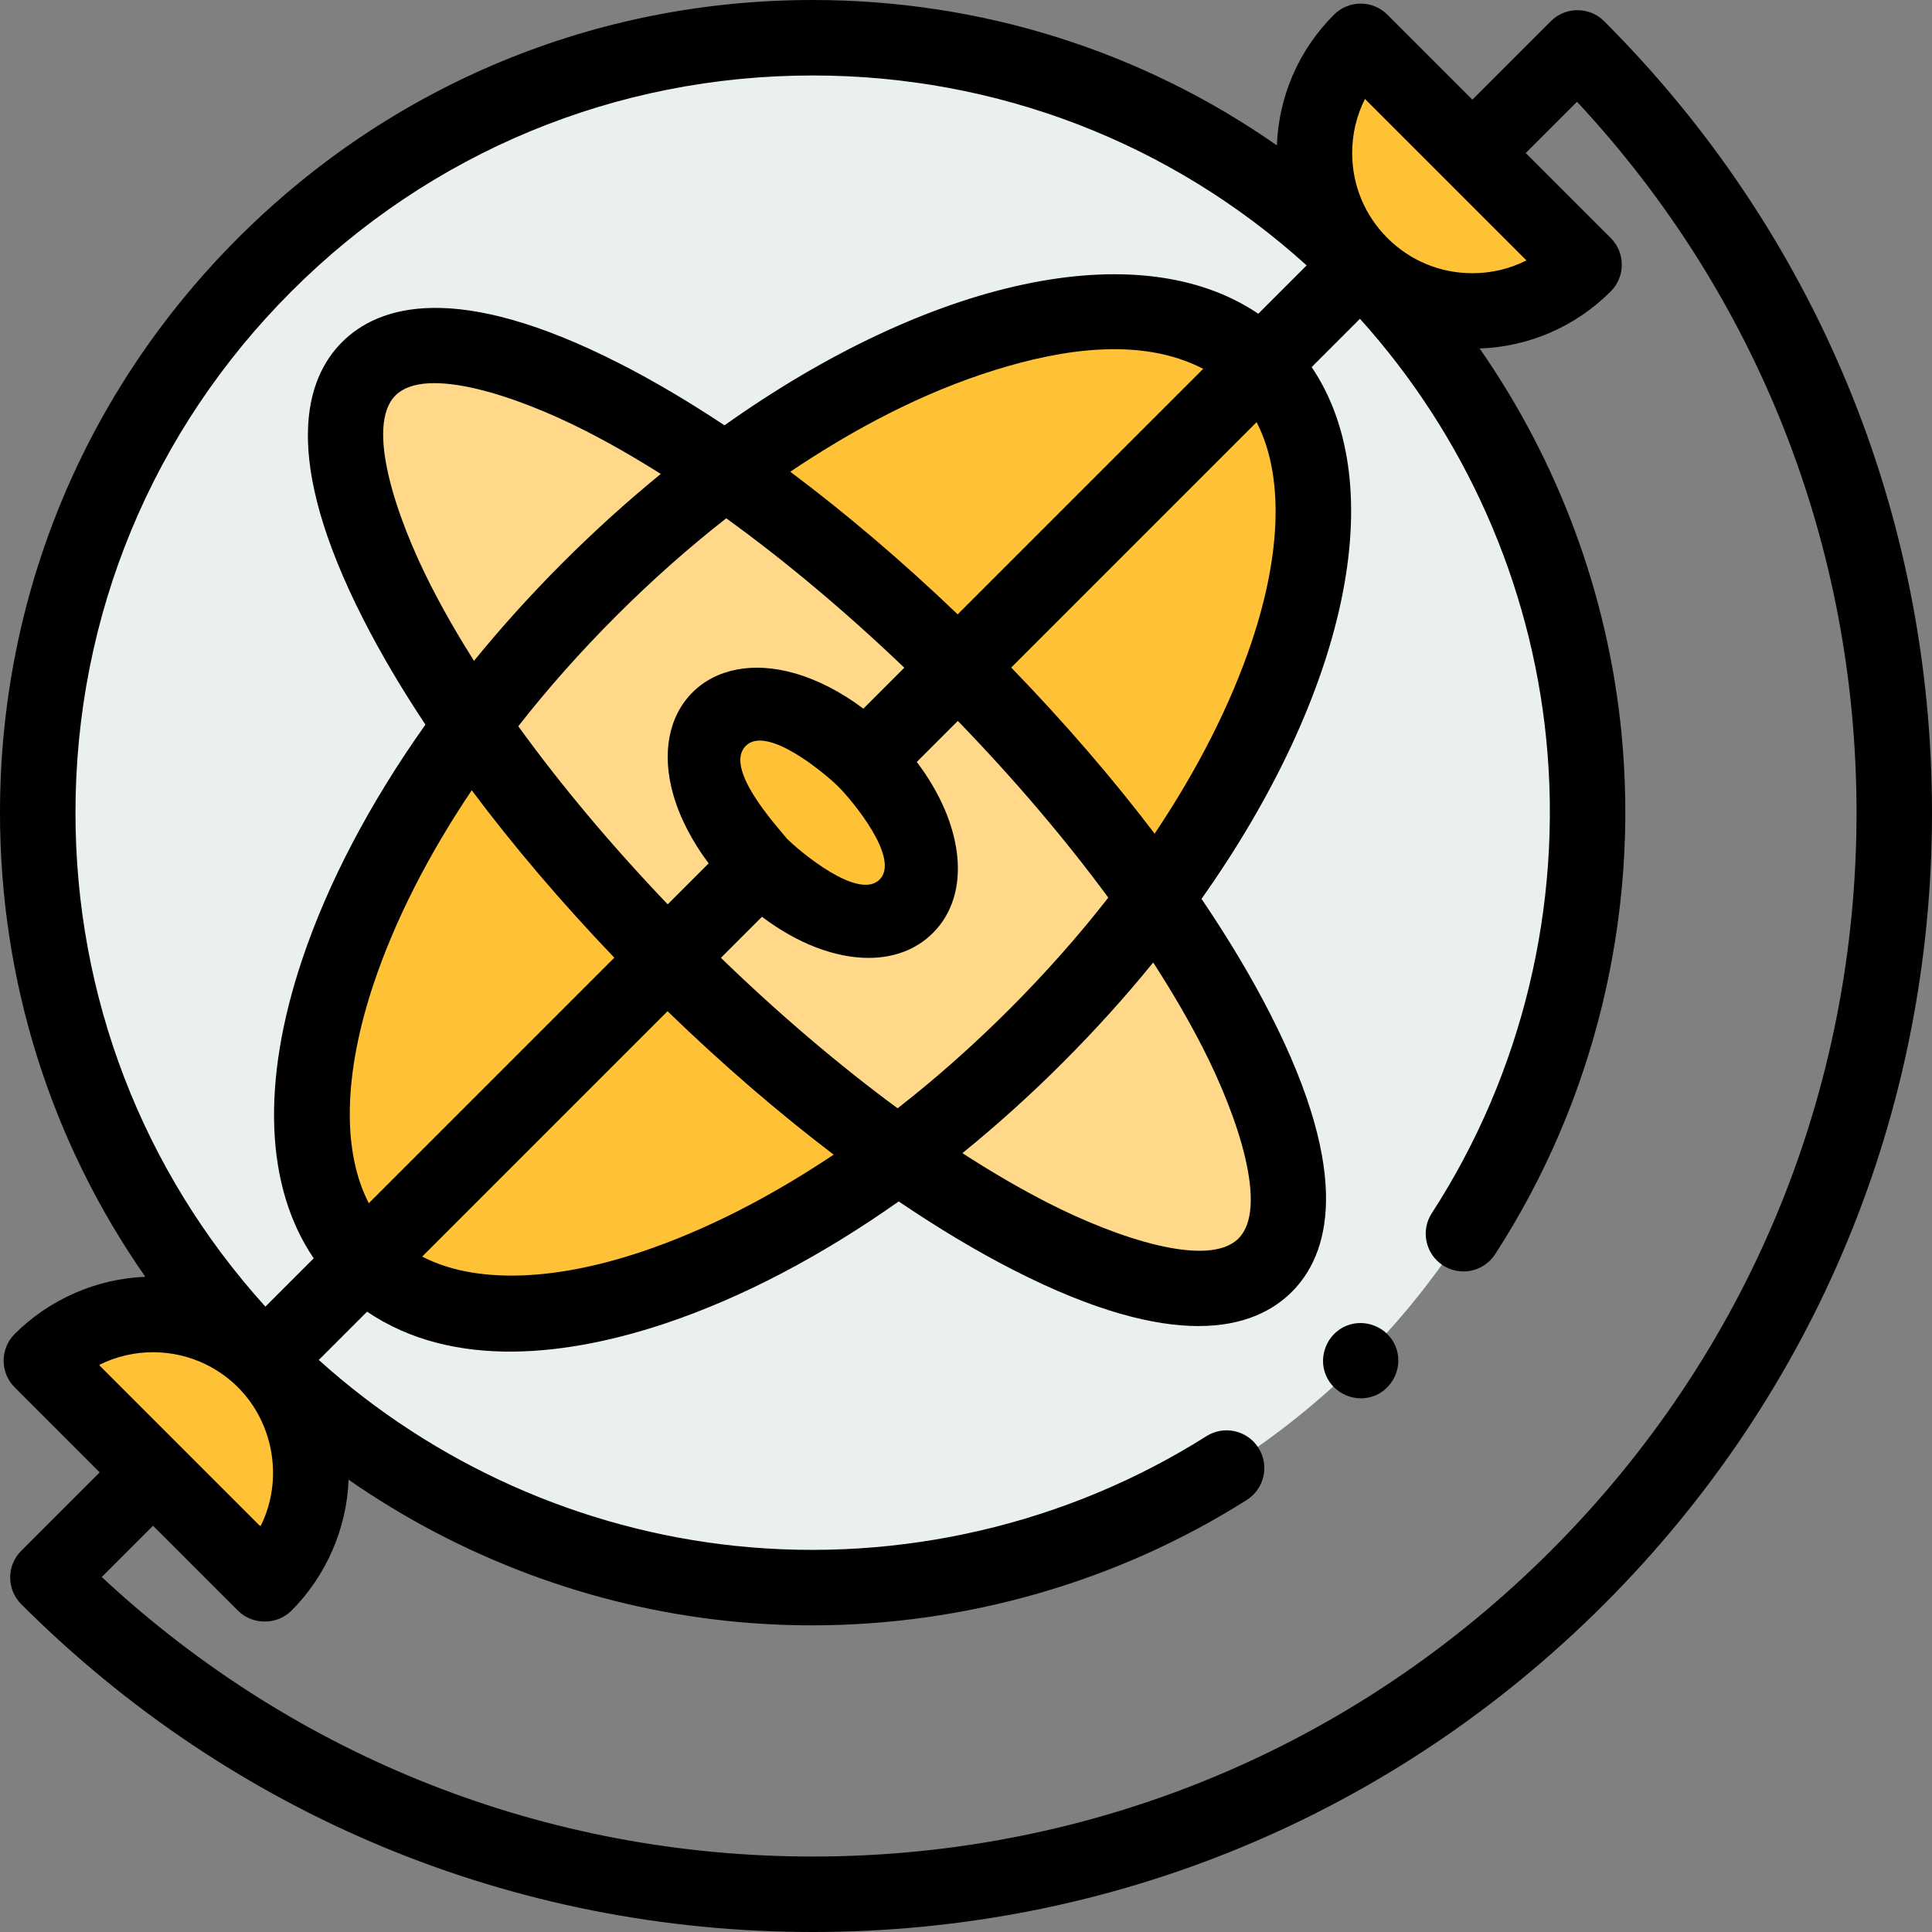 <svg id="Capa_1" enable-background="new 0 0 512 512" height="512" viewBox="0 0 512 512" width="512" xmlns="http://www.w3.org/2000/svg"><rect x="0" y="0" width="512" height="512" fill="#808080" stroke="none"/><g><g><ellipse cx="215.373" cy="215.373" fill="#eaf0f0" rx="205.373" ry="205.373" transform="matrix(.707 -.707 .707 .707 -89.21 215.373)"/></g><g><ellipse cx="215.373" cy="215.373" fill="#ffc135" rx="167.964" ry="83.692" transform="matrix(.707 -.707 .707 .707 -89.21 215.373)"/></g><g><ellipse cx="216.504" cy="216.504" fill="#ffd88a" rx="54.466" ry="167.977" transform="matrix(.707 -.707 .707 .707 -89.679 216.505)"/></g><g><path d="m10.96 360.593c16.345-16.345 42.847-16.345 59.192 0s16.345 42.846 0 59.192z" fill="#ffc135"/></g><g><path d="m419.791 70.146c-16.345 16.345-42.847 16.345-59.192 0s-16.345-42.846 0-59.192z" fill="#ffc135"/></g><g><ellipse cx="215.373" cy="215.373" fill="#ffc135" rx="19.693" ry="35.066" transform="matrix(.707 -.707 .707 .707 -89.21 215.373)"/></g><g><path d="m425.12 5.625c-3.905-3.904-10.237-3.904-14.142 0l-20.783 20.783-22.525-22.525c-3.904-3.904-10.236-3.904-14.142 0-9.317 9.316-14.641 21.555-15.139 34.648-35.833-25.04-78.386-38.531-123.016-38.531-57.529 0-111.613 22.403-152.292 63.082-40.678 40.678-63.081 94.763-63.081 152.291 0 44.62 13.486 87.165 38.515 122.993-12.961.506-25.459 5.989-34.626 15.155-3.905 3.905-3.905 10.237 0 14.143l22.525 22.525-20.789 20.789c-3.905 3.905-3.905 10.237 0 14.142 56.026 56.026 130.516 86.88 209.748 86.88s153.722-30.854 209.747-86.88c56.026-56.026 86.88-130.516 86.88-209.747s-30.854-153.722-86.88-209.748zm-63.394 20.598 42.797 42.796c-4.389 2.214-9.269 3.386-14.328 3.386-8.509 0-16.508-3.313-22.524-9.33-6.017-6.017-9.331-14.017-9.331-22.525 0-5.058 1.172-9.938 3.386-14.327zm-284.502 51.001c36.901-36.902 85.963-57.224 138.149-57.224 48.839 0 94.94 17.801 130.899 50.331l-12.812 12.812c-31.739-21.468-87.083-9.067-141.46 29.573-9.479-6.289-18.769-11.78-27.706-16.341-43.429-22.161-64.016-15.342-73.638-5.72-9.623 9.623-16.442 30.209 5.72 73.639 4.567 8.949 10.067 18.251 16.365 27.743-14.641 20.644-25.837 41.863-32.679 62.296-10.92 32.609-9.756 60.242 3.073 79.134l-12.804 12.804c-32.53-35.958-50.331-82.06-50.331-130.898 0-52.186 20.322-101.248 57.224-138.149zm254.494 92.837c-5.559 16.602-14.332 33.85-25.727 50.868-11.157-14.675-23.966-29.534-38.009-44.023l65.028-65.028c7.087 13.694 6.737 34.209-1.292 58.183zm-50.094 111.563c8.68-8.68 16.684-17.569 23.985-26.554 5.031 7.78 9.463 15.392 13.209 22.735 9.32 18.265 17.373 42.425 9.392 50.405-7.98 7.983-32.141-.072-50.406-9.392-7.35-3.75-14.97-8.187-22.757-13.224 9.089-7.372 17.99-15.384 26.577-23.97zm-14.143-14.143c-9.547 9.547-19.478 18.334-29.599 26.233-15.497-11.409-31.354-24.889-46.832-39.876l10.884-10.884c9.415 7.128 19.433 10.896 28.23 10.896 6.657 0 12.614-2.149 17.075-6.611 10.358-10.358 8.245-28.767-4.28-45.31l10.879-10.879c14.988 15.478 28.467 31.335 39.876 46.832-7.899 10.121-16.685 20.051-26.233 29.599zm-168.454-6.796c5.602-16.729 14.466-34.113 25.988-51.257 11.036 14.757 23.78 29.736 37.793 44.368l-65.072 65.072c-7.087-13.694-6.737-34.209 1.291-58.183zm15.163-105.481c-9.32-18.265-17.373-42.425-9.392-50.406 7.979-7.979 32.14.072 50.406 9.393 6.452 3.292 13.113 7.114 19.912 11.406-8.793 7.178-17.494 15.027-25.993 23.526-8.409 8.409-16.269 17.119-23.514 26.012-4.298-6.806-8.124-13.473-11.419-19.931zm49.075 8.061c9.42-9.42 19.214-18.097 29.195-25.914 15.574 11.257 31.556 24.649 47.191 39.602l-10.848 10.847c-5.901-4.435-12.226-7.697-18.414-9.434-10.789-3.03-20.587-1.155-26.882 5.141-6.296 6.296-8.17 16.094-5.142 26.883 1.737 6.188 4.999 12.513 9.435 18.414l-10.848 10.848c-14.953-15.635-28.345-31.617-39.602-47.191 7.818-9.982 16.494-19.776 25.915-29.196zm90.53-.457c-14.633-14.013-29.611-26.758-44.368-37.793 16.801-11.291 35.009-20.992 54.398-27.002 17.158-5.318 38.313-8.929 55.04-.274zm-45.273 59.422c-3.119-3.821-16.746-18.709-10.873-24.581 5.624-5.624 21.158 7.451 24.578 10.871 3.478 3.478 16.487 18.965 10.87 24.578-5.614 5.612-21.133-7.427-24.575-10.868zm-31.616 45.752c14.489 14.043 29.348 26.853 44.023 38.009-17.019 11.395-34.266 20.168-50.868 25.727-23.974 8.029-44.488 8.379-58.183 1.291zm-122.256 93.643c3.105 1.534 5.964 3.576 8.415 6.024 9.56 9.56 12.042 24.587 6.054 36.668-.014.008-.191.102-.341-.049l-42.3-42.3c-.126-.126-.082-.267-.044-.326 8.863-4.377 19.349-4.383 28.216-.017zm356.328 49.353c-52.248 52.248-121.715 81.022-195.605 81.022-70.548 0-137.062-26.229-188.41-74.076l13.593-13.593 22.524 22.524c3.823 3.822 10.311 3.831 14.142 0 9.186-9.185 14.676-21.739 15.16-34.716 29.644 20.6 64.239 33.626 100.363 37.42 7.474.785 14.959 1.174 22.437 1.174 40.662-.001 80.884-11.5 115.223-33.23 4.667-2.953 6.056-9.131 3.103-13.798-2.953-4.666-9.131-6.054-13.798-3.103-36.866 23.33-81.215 33.656-124.875 29.066-40.973-4.304-79.783-21.701-110.351-49.266l12.804-12.802c23.164 15.73 54.101 11.464 79.124 3.083 20.254-6.783 41.281-17.844 61.754-32.296 10.465 7.091 20.719 13.23 30.548 18.246 21.343 10.891 37.167 14.782 48.886 14.782 12.126 0 19.858-4.169 24.752-9.062 9.623-9.623 16.442-30.209-5.719-73.639-5.009-9.817-11.14-20.057-18.219-30.509 38.338-54.204 50.585-109.286 29.189-140.92l12.801-12.801c27.808 30.833 45.242 70.005 49.366 111.373 4.394 44.081-6.377 88.702-30.328 125.646-3.005 4.634-1.684 10.826 2.951 13.831 4.632 3.004 10.826 1.684 13.831-2.951 26.412-40.738 38.291-89.928 33.448-138.509-3.644-36.558-16.716-71.558-37.543-101.516 13.126-.478 25.398-5.804 34.735-15.141 3.905-3.905 3.905-10.237 0-14.142l-22.527-22.525 13.587-13.587c47.847 51.348 74.076 117.862 74.076 188.41 0 73.889-28.774 143.356-81.022 195.605z"/><path d="m369.83 356.77c-2.095-5.028-8.021-7.497-13.06-5.41-5.034 2.084-7.499 8.025-5.41 13.06 2.086 5.029 8.027 7.498 13.06 5.41 5.02-2.083 7.505-8.035 5.41-13.06z"/></g></g></svg>